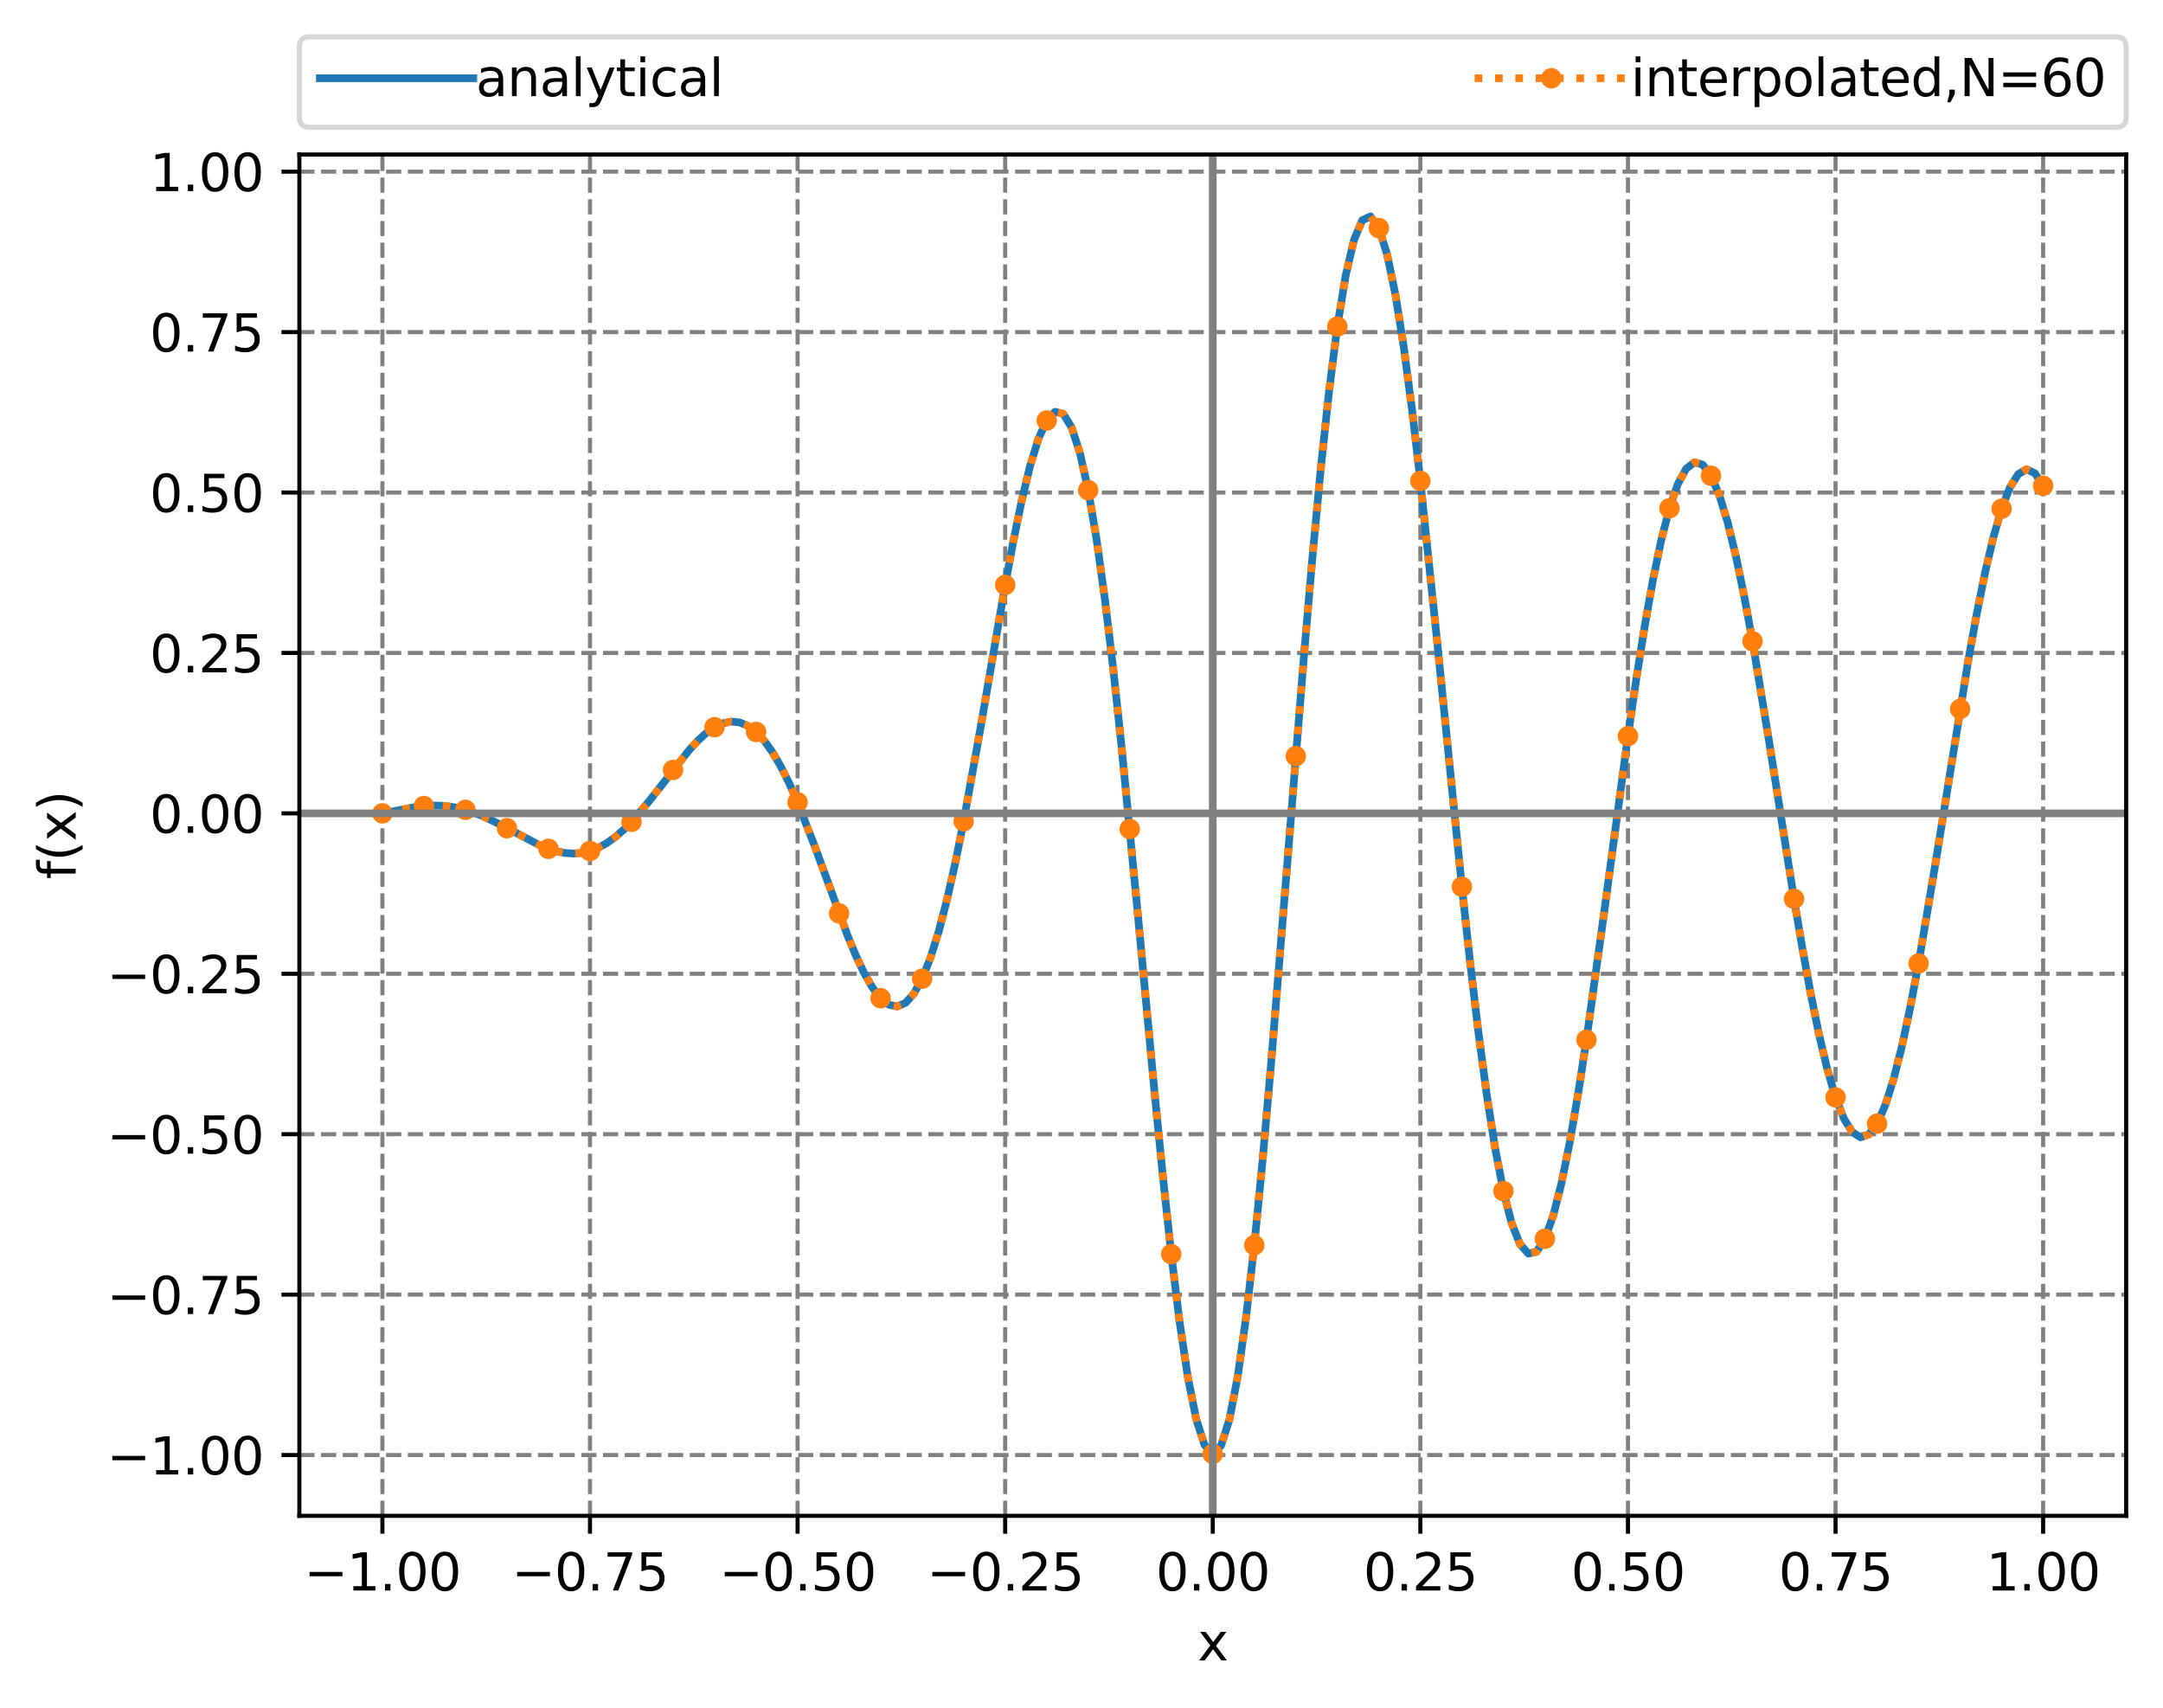 <?xml version="1.0" encoding="utf-8" standalone="no"?>
<!DOCTYPE svg PUBLIC "-//W3C//DTD SVG 1.1//EN"
  "http://www.w3.org/Graphics/SVG/1.1/DTD/svg11.dtd">
<svg xmlns:xlink="http://www.w3.org/1999/xlink" width="422.843pt" height="333.869pt" viewBox="0 0 422.843 333.869" xmlns="http://www.w3.org/2000/svg" version="1.1">
 <defs>
  <style type="text/css">*{stroke-linejoin: round; stroke-linecap: butt}</style>
 </defs>
 <g id="figure_1">
  <g id="patch_1">
   <path d="M 0 333.869 
L 422.843 333.869 
L 422.843 0 
L 0 0 
z
" style="fill: #ffffff"/>
  </g>
  <g id="axes_1">
   <g id="patch_2">
    <path d="M 58.523 296.312 
L 415.643 296.312 
L 415.643 30.2 
L 58.523 30.2 
z
" style="fill: #ffffff"/>
   </g>
   <g id="matplotlib.axis_1">
    <g id="xtick_1">
     <g id="line2d_1">
      <path d="M 74.756 296.312 
L 74.756 30.2 
" clip-path="url(#p0dbed94d20)" style="fill: none; stroke-dasharray: 2.96,1.28; stroke-dashoffset: 0; stroke: #808080; stroke-width: 0.8"/>
     </g>
     <g id="line2d_2">
      <defs>
       <path id="m82d465319a" d="M 0 0 
L 0 3.5 
" style="stroke: #000000; stroke-width: 0.8"/>
      </defs>
      <g>
       <use xlink:href="#m82d465319a" x="74.756" y="296.312" style="stroke: #000000; stroke-width: 0.8"/>
      </g>
     </g>
     <g id="text_1">
      <!-- −1.00 -->
      <g transform="translate(59.434 310.911) scale(0.1 -0.1)">
       <defs>
        <path id="DejaVuSans-2212" d="M 678 2272 
L 4684 2272 
L 4684 1741 
L 678 1741 
L 678 2272 
z
" transform="scale(0.016)"/>
        <path id="DejaVuSans-31" d="M 794 531 
L 1825 531 
L 1825 4091 
L 703 3866 
L 703 4441 
L 1819 4666 
L 2450 4666 
L 2450 531 
L 3481 531 
L 3481 0 
L 794 0 
L 794 531 
z
" transform="scale(0.016)"/>
        <path id="DejaVuSans-2e" d="M 684 794 
L 1344 794 
L 1344 0 
L 684 0 
L 684 794 
z
" transform="scale(0.016)"/>
        <path id="DejaVuSans-30" d="M 2034 4250 
Q 1547 4250 1301 3770 
Q 1056 3291 1056 2328 
Q 1056 1369 1301 889 
Q 1547 409 2034 409 
Q 2525 409 2770 889 
Q 3016 1369 3016 2328 
Q 3016 3291 2770 3770 
Q 2525 4250 2034 4250 
z
M 2034 4750 
Q 2819 4750 3233 4129 
Q 3647 3509 3647 2328 
Q 3647 1150 3233 529 
Q 2819 -91 2034 -91 
Q 1250 -91 836 529 
Q 422 1150 422 2328 
Q 422 3509 836 4129 
Q 1250 4750 2034 4750 
z
" transform="scale(0.016)"/>
       </defs>
       <use xlink:href="#DejaVuSans-2212"/>
       <use xlink:href="#DejaVuSans-31" x="83.789"/>
       <use xlink:href="#DejaVuSans-2e" x="147.412"/>
       <use xlink:href="#DejaVuSans-30" x="179.199"/>
       <use xlink:href="#DejaVuSans-30" x="242.822"/>
      </g>
     </g>
    </g>
    <g id="xtick_2">
     <g id="line2d_3">
      <path d="M 115.338 296.312 
L 115.338 30.2 
" clip-path="url(#p0dbed94d20)" style="fill: none; stroke-dasharray: 2.96,1.28; stroke-dashoffset: 0; stroke: #808080; stroke-width: 0.8"/>
     </g>
     <g id="line2d_4">
      <g>
       <use xlink:href="#m82d465319a" x="115.338" y="296.312" style="stroke: #000000; stroke-width: 0.8"/>
      </g>
     </g>
     <g id="text_2">
      <!-- −0.75 -->
      <g transform="translate(100.015 310.911) scale(0.1 -0.1)">
       <defs>
        <path id="DejaVuSans-37" d="M 525 4666 
L 3525 4666 
L 3525 4397 
L 1831 0 
L 1172 0 
L 2766 4134 
L 525 4134 
L 525 4666 
z
" transform="scale(0.016)"/>
        <path id="DejaVuSans-35" d="M 691 4666 
L 3169 4666 
L 3169 4134 
L 1269 4134 
L 1269 2991 
Q 1406 3038 1543 3061 
Q 1681 3084 1819 3084 
Q 2600 3084 3056 2656 
Q 3513 2228 3513 1497 
Q 3513 744 3044 326 
Q 2575 -91 1722 -91 
Q 1428 -91 1123 -41 
Q 819 9 494 109 
L 494 744 
Q 775 591 1075 516 
Q 1375 441 1709 441 
Q 2250 441 2565 725 
Q 2881 1009 2881 1497 
Q 2881 1984 2565 2268 
Q 2250 2553 1709 2553 
Q 1456 2553 1204 2497 
Q 953 2441 691 2322 
L 691 4666 
z
" transform="scale(0.016)"/>
       </defs>
       <use xlink:href="#DejaVuSans-2212"/>
       <use xlink:href="#DejaVuSans-30" x="83.789"/>
       <use xlink:href="#DejaVuSans-2e" x="147.412"/>
       <use xlink:href="#DejaVuSans-37" x="179.199"/>
       <use xlink:href="#DejaVuSans-35" x="242.822"/>
      </g>
     </g>
    </g>
    <g id="xtick_3">
     <g id="line2d_5">
      <path d="M 155.92 296.312 
L 155.92 30.2 
" clip-path="url(#p0dbed94d20)" style="fill: none; stroke-dasharray: 2.96,1.28; stroke-dashoffset: 0; stroke: #808080; stroke-width: 0.8"/>
     </g>
     <g id="line2d_6">
      <g>
       <use xlink:href="#m82d465319a" x="155.92" y="296.312" style="stroke: #000000; stroke-width: 0.8"/>
      </g>
     </g>
     <g id="text_3">
      <!-- −0.50 -->
      <g transform="translate(140.597 310.911) scale(0.1 -0.1)">
       <use xlink:href="#DejaVuSans-2212"/>
       <use xlink:href="#DejaVuSans-30" x="83.789"/>
       <use xlink:href="#DejaVuSans-2e" x="147.412"/>
       <use xlink:href="#DejaVuSans-35" x="179.199"/>
       <use xlink:href="#DejaVuSans-30" x="242.822"/>
      </g>
     </g>
    </g>
    <g id="xtick_4">
     <g id="line2d_7">
      <path d="M 196.502 296.312 
L 196.502 30.2 
" clip-path="url(#p0dbed94d20)" style="fill: none; stroke-dasharray: 2.96,1.28; stroke-dashoffset: 0; stroke: #808080; stroke-width: 0.8"/>
     </g>
     <g id="line2d_8">
      <g>
       <use xlink:href="#m82d465319a" x="196.502" y="296.312" style="stroke: #000000; stroke-width: 0.8"/>
      </g>
     </g>
     <g id="text_4">
      <!-- −0.25 -->
      <g transform="translate(181.179 310.911) scale(0.1 -0.1)">
       <defs>
        <path id="DejaVuSans-32" d="M 1228 531 
L 3431 531 
L 3431 0 
L 469 0 
L 469 531 
Q 828 903 1448 1529 
Q 2069 2156 2228 2338 
Q 2531 2678 2651 2914 
Q 2772 3150 2772 3378 
Q 2772 3750 2511 3984 
Q 2250 4219 1831 4219 
Q 1534 4219 1204 4116 
Q 875 4013 500 3803 
L 500 4441 
Q 881 4594 1212 4672 
Q 1544 4750 1819 4750 
Q 2544 4750 2975 4387 
Q 3406 4025 3406 3419 
Q 3406 3131 3298 2873 
Q 3191 2616 2906 2266 
Q 2828 2175 2409 1742 
Q 1991 1309 1228 531 
z
" transform="scale(0.016)"/>
       </defs>
       <use xlink:href="#DejaVuSans-2212"/>
       <use xlink:href="#DejaVuSans-30" x="83.789"/>
       <use xlink:href="#DejaVuSans-2e" x="147.412"/>
       <use xlink:href="#DejaVuSans-32" x="179.199"/>
       <use xlink:href="#DejaVuSans-35" x="242.822"/>
      </g>
     </g>
    </g>
    <g id="xtick_5">
     <g id="line2d_9">
      <path d="M 237.083 296.312 
L 237.083 30.2 
" clip-path="url(#p0dbed94d20)" style="fill: none; stroke-dasharray: 2.96,1.28; stroke-dashoffset: 0; stroke: #808080; stroke-width: 0.8"/>
     </g>
     <g id="line2d_10">
      <g>
       <use xlink:href="#m82d465319a" x="237.083" y="296.312" style="stroke: #000000; stroke-width: 0.8"/>
      </g>
     </g>
     <g id="text_5">
      <!-- 0.00 -->
      <g transform="translate(225.951 310.911) scale(0.1 -0.1)">
       <use xlink:href="#DejaVuSans-30"/>
       <use xlink:href="#DejaVuSans-2e" x="63.623"/>
       <use xlink:href="#DejaVuSans-30" x="95.41"/>
       <use xlink:href="#DejaVuSans-30" x="159.033"/>
      </g>
     </g>
    </g>
    <g id="xtick_6">
     <g id="line2d_11">
      <path d="M 277.665 296.312 
L 277.665 30.2 
" clip-path="url(#p0dbed94d20)" style="fill: none; stroke-dasharray: 2.96,1.28; stroke-dashoffset: 0; stroke: #808080; stroke-width: 0.8"/>
     </g>
     <g id="line2d_12">
      <g>
       <use xlink:href="#m82d465319a" x="277.665" y="296.312" style="stroke: #000000; stroke-width: 0.8"/>
      </g>
     </g>
     <g id="text_6">
      <!-- 0.25 -->
      <g transform="translate(266.532 310.911) scale(0.1 -0.1)">
       <use xlink:href="#DejaVuSans-30"/>
       <use xlink:href="#DejaVuSans-2e" x="63.623"/>
       <use xlink:href="#DejaVuSans-32" x="95.41"/>
       <use xlink:href="#DejaVuSans-35" x="159.033"/>
      </g>
     </g>
    </g>
    <g id="xtick_7">
     <g id="line2d_13">
      <path d="M 318.247 296.312 
L 318.247 30.2 
" clip-path="url(#p0dbed94d20)" style="fill: none; stroke-dasharray: 2.96,1.28; stroke-dashoffset: 0; stroke: #808080; stroke-width: 0.8"/>
     </g>
     <g id="line2d_14">
      <g>
       <use xlink:href="#m82d465319a" x="318.247" y="296.312" style="stroke: #000000; stroke-width: 0.8"/>
      </g>
     </g>
     <g id="text_7">
      <!-- 0.50 -->
      <g transform="translate(307.114 310.911) scale(0.1 -0.1)">
       <use xlink:href="#DejaVuSans-30"/>
       <use xlink:href="#DejaVuSans-2e" x="63.623"/>
       <use xlink:href="#DejaVuSans-35" x="95.41"/>
       <use xlink:href="#DejaVuSans-30" x="159.033"/>
      </g>
     </g>
    </g>
    <g id="xtick_8">
     <g id="line2d_15">
      <path d="M 358.829 296.312 
L 358.829 30.2 
" clip-path="url(#p0dbed94d20)" style="fill: none; stroke-dasharray: 2.96,1.28; stroke-dashoffset: 0; stroke: #808080; stroke-width: 0.8"/>
     </g>
     <g id="line2d_16">
      <g>
       <use xlink:href="#m82d465319a" x="358.829" y="296.312" style="stroke: #000000; stroke-width: 0.8"/>
      </g>
     </g>
     <g id="text_8">
      <!-- 0.75 -->
      <g transform="translate(347.696 310.911) scale(0.1 -0.1)">
       <use xlink:href="#DejaVuSans-30"/>
       <use xlink:href="#DejaVuSans-2e" x="63.623"/>
       <use xlink:href="#DejaVuSans-37" x="95.41"/>
       <use xlink:href="#DejaVuSans-35" x="159.033"/>
      </g>
     </g>
    </g>
    <g id="xtick_9">
     <g id="line2d_17">
      <path d="M 399.411 296.312 
L 399.411 30.2 
" clip-path="url(#p0dbed94d20)" style="fill: none; stroke-dasharray: 2.96,1.28; stroke-dashoffset: 0; stroke: #808080; stroke-width: 0.8"/>
     </g>
     <g id="line2d_18">
      <g>
       <use xlink:href="#m82d465319a" x="399.411" y="296.312" style="stroke: #000000; stroke-width: 0.8"/>
      </g>
     </g>
     <g id="text_9">
      <!-- 1.00 -->
      <g transform="translate(388.278 310.911) scale(0.1 -0.1)">
       <use xlink:href="#DejaVuSans-31"/>
       <use xlink:href="#DejaVuSans-2e" x="63.623"/>
       <use xlink:href="#DejaVuSans-30" x="95.41"/>
       <use xlink:href="#DejaVuSans-30" x="159.033"/>
      </g>
     </g>
    </g>
    <g id="text_10">
     <!-- x -->
     <g transform="translate(234.124 324.589) scale(0.1 -0.1)">
      <defs>
       <path id="DejaVuSans-78" d="M 3513 3500 
L 2247 1797 
L 3578 0 
L 2900 0 
L 1881 1375 
L 863 0 
L 184 0 
L 1544 1831 
L 300 3500 
L 978 3500 
L 1906 2253 
L 2834 3500 
L 3513 3500 
z
" transform="scale(0.016)"/>
      </defs>
      <use xlink:href="#DejaVuSans-78"/>
     </g>
    </g>
   </g>
   <g id="matplotlib.axis_2">
    <g id="ytick_1">
     <g id="line2d_19">
      <path d="M 58.523 284.43 
L 415.643 284.43 
" clip-path="url(#p0dbed94d20)" style="fill: none; stroke-dasharray: 2.96,1.28; stroke-dashoffset: 0; stroke: #808080; stroke-width: 0.8"/>
     </g>
     <g id="line2d_20">
      <defs>
       <path id="m3eee729f82" d="M 0 0 
L -3.5 0 
" style="stroke: #000000; stroke-width: 0.8"/>
      </defs>
      <g>
       <use xlink:href="#m3eee729f82" x="58.523" y="284.43" style="stroke: #000000; stroke-width: 0.8"/>
      </g>
     </g>
     <g id="text_11">
      <!-- −1.00 -->
      <g transform="translate(20.878 288.229) scale(0.1 -0.1)">
       <use xlink:href="#DejaVuSans-2212"/>
       <use xlink:href="#DejaVuSans-31" x="83.789"/>
       <use xlink:href="#DejaVuSans-2e" x="147.412"/>
       <use xlink:href="#DejaVuSans-30" x="179.199"/>
       <use xlink:href="#DejaVuSans-30" x="242.822"/>
      </g>
     </g>
    </g>
    <g id="ytick_2">
     <g id="line2d_21">
      <path d="M 58.523 253.071 
L 415.643 253.071 
" clip-path="url(#p0dbed94d20)" style="fill: none; stroke-dasharray: 2.96,1.28; stroke-dashoffset: 0; stroke: #808080; stroke-width: 0.8"/>
     </g>
     <g id="line2d_22">
      <g>
       <use xlink:href="#m3eee729f82" x="58.523" y="253.071" style="stroke: #000000; stroke-width: 0.8"/>
      </g>
     </g>
     <g id="text_12">
      <!-- −0.75 -->
      <g transform="translate(20.878 256.87) scale(0.1 -0.1)">
       <use xlink:href="#DejaVuSans-2212"/>
       <use xlink:href="#DejaVuSans-30" x="83.789"/>
       <use xlink:href="#DejaVuSans-2e" x="147.412"/>
       <use xlink:href="#DejaVuSans-37" x="179.199"/>
       <use xlink:href="#DejaVuSans-35" x="242.822"/>
      </g>
     </g>
    </g>
    <g id="ytick_3">
     <g id="line2d_23">
      <path d="M 58.523 221.712 
L 415.643 221.712 
" clip-path="url(#p0dbed94d20)" style="fill: none; stroke-dasharray: 2.96,1.28; stroke-dashoffset: 0; stroke: #808080; stroke-width: 0.8"/>
     </g>
     <g id="line2d_24">
      <g>
       <use xlink:href="#m3eee729f82" x="58.523" y="221.712" style="stroke: #000000; stroke-width: 0.8"/>
      </g>
     </g>
     <g id="text_13">
      <!-- −0.50 -->
      <g transform="translate(20.878 225.511) scale(0.1 -0.1)">
       <use xlink:href="#DejaVuSans-2212"/>
       <use xlink:href="#DejaVuSans-30" x="83.789"/>
       <use xlink:href="#DejaVuSans-2e" x="147.412"/>
       <use xlink:href="#DejaVuSans-35" x="179.199"/>
       <use xlink:href="#DejaVuSans-30" x="242.822"/>
      </g>
     </g>
    </g>
    <g id="ytick_4">
     <g id="line2d_25">
      <path d="M 58.523 190.353 
L 415.643 190.353 
" clip-path="url(#p0dbed94d20)" style="fill: none; stroke-dasharray: 2.96,1.28; stroke-dashoffset: 0; stroke: #808080; stroke-width: 0.8"/>
     </g>
     <g id="line2d_26">
      <g>
       <use xlink:href="#m3eee729f82" x="58.523" y="190.353" style="stroke: #000000; stroke-width: 0.8"/>
      </g>
     </g>
     <g id="text_14">
      <!-- −0.25 -->
      <g transform="translate(20.878 194.152) scale(0.1 -0.1)">
       <use xlink:href="#DejaVuSans-2212"/>
       <use xlink:href="#DejaVuSans-30" x="83.789"/>
       <use xlink:href="#DejaVuSans-2e" x="147.412"/>
       <use xlink:href="#DejaVuSans-32" x="179.199"/>
       <use xlink:href="#DejaVuSans-35" x="242.822"/>
      </g>
     </g>
    </g>
    <g id="ytick_5">
     <g id="line2d_27">
      <path d="M 58.523 158.994 
L 415.643 158.994 
" clip-path="url(#p0dbed94d20)" style="fill: none; stroke-dasharray: 2.96,1.28; stroke-dashoffset: 0; stroke: #808080; stroke-width: 0.8"/>
     </g>
     <g id="line2d_28">
      <g>
       <use xlink:href="#m3eee729f82" x="58.523" y="158.994" style="stroke: #000000; stroke-width: 0.8"/>
      </g>
     </g>
     <g id="text_15">
      <!-- 0.00 -->
      <g transform="translate(29.258 162.793) scale(0.1 -0.1)">
       <use xlink:href="#DejaVuSans-30"/>
       <use xlink:href="#DejaVuSans-2e" x="63.623"/>
       <use xlink:href="#DejaVuSans-30" x="95.41"/>
       <use xlink:href="#DejaVuSans-30" x="159.033"/>
      </g>
     </g>
    </g>
    <g id="ytick_6">
     <g id="line2d_29">
      <path d="M 58.523 127.635 
L 415.643 127.635 
" clip-path="url(#p0dbed94d20)" style="fill: none; stroke-dasharray: 2.96,1.28; stroke-dashoffset: 0; stroke: #808080; stroke-width: 0.8"/>
     </g>
     <g id="line2d_30">
      <g>
       <use xlink:href="#m3eee729f82" x="58.523" y="127.635" style="stroke: #000000; stroke-width: 0.8"/>
      </g>
     </g>
     <g id="text_16">
      <!-- 0.25 -->
      <g transform="translate(29.258 131.434) scale(0.1 -0.1)">
       <use xlink:href="#DejaVuSans-30"/>
       <use xlink:href="#DejaVuSans-2e" x="63.623"/>
       <use xlink:href="#DejaVuSans-32" x="95.41"/>
       <use xlink:href="#DejaVuSans-35" x="159.033"/>
      </g>
     </g>
    </g>
    <g id="ytick_7">
     <g id="line2d_31">
      <path d="M 58.523 96.275 
L 415.643 96.275 
" clip-path="url(#p0dbed94d20)" style="fill: none; stroke-dasharray: 2.96,1.28; stroke-dashoffset: 0; stroke: #808080; stroke-width: 0.8"/>
     </g>
     <g id="line2d_32">
      <g>
       <use xlink:href="#m3eee729f82" x="58.523" y="96.275" style="stroke: #000000; stroke-width: 0.8"/>
      </g>
     </g>
     <g id="text_17">
      <!-- 0.50 -->
      <g transform="translate(29.258 100.075) scale(0.1 -0.1)">
       <use xlink:href="#DejaVuSans-30"/>
       <use xlink:href="#DejaVuSans-2e" x="63.623"/>
       <use xlink:href="#DejaVuSans-35" x="95.41"/>
       <use xlink:href="#DejaVuSans-30" x="159.033"/>
      </g>
     </g>
    </g>
    <g id="ytick_8">
     <g id="line2d_33">
      <path d="M 58.523 64.916 
L 415.643 64.916 
" clip-path="url(#p0dbed94d20)" style="fill: none; stroke-dasharray: 2.96,1.28; stroke-dashoffset: 0; stroke: #808080; stroke-width: 0.8"/>
     </g>
     <g id="line2d_34">
      <g>
       <use xlink:href="#m3eee729f82" x="58.523" y="64.916" style="stroke: #000000; stroke-width: 0.8"/>
      </g>
     </g>
     <g id="text_18">
      <!-- 0.75 -->
      <g transform="translate(29.258 68.716) scale(0.1 -0.1)">
       <use xlink:href="#DejaVuSans-30"/>
       <use xlink:href="#DejaVuSans-2e" x="63.623"/>
       <use xlink:href="#DejaVuSans-37" x="95.41"/>
       <use xlink:href="#DejaVuSans-35" x="159.033"/>
      </g>
     </g>
    </g>
    <g id="ytick_9">
     <g id="line2d_35">
      <path d="M 58.523 33.557 
L 415.643 33.557 
" clip-path="url(#p0dbed94d20)" style="fill: none; stroke-dasharray: 2.96,1.28; stroke-dashoffset: 0; stroke: #808080; stroke-width: 0.8"/>
     </g>
     <g id="line2d_36">
      <g>
       <use xlink:href="#m3eee729f82" x="58.523" y="33.557" style="stroke: #000000; stroke-width: 0.8"/>
      </g>
     </g>
     <g id="text_19">
      <!-- 1.00 -->
      <g transform="translate(29.258 37.356) scale(0.1 -0.1)">
       <use xlink:href="#DejaVuSans-31"/>
       <use xlink:href="#DejaVuSans-2e" x="63.623"/>
       <use xlink:href="#DejaVuSans-30" x="95.41"/>
       <use xlink:href="#DejaVuSans-30" x="159.033"/>
      </g>
     </g>
    </g>
    <g id="text_20">
     <!-- f(x) -->
     <g transform="translate(14.798 171.877) rotate(-90) scale(0.1 -0.1)">
      <defs>
       <path id="DejaVuSans-66" d="M 2375 4863 
L 2375 4384 
L 1825 4384 
Q 1516 4384 1395 4259 
Q 1275 4134 1275 3809 
L 1275 3500 
L 2222 3500 
L 2222 3053 
L 1275 3053 
L 1275 0 
L 697 0 
L 697 3053 
L 147 3053 
L 147 3500 
L 697 3500 
L 697 3744 
Q 697 4328 969 4595 
Q 1241 4863 1831 4863 
L 2375 4863 
z
" transform="scale(0.016)"/>
       <path id="DejaVuSans-28" d="M 1984 4856 
Q 1566 4138 1362 3434 
Q 1159 2731 1159 2009 
Q 1159 1288 1364 580 
Q 1569 -128 1984 -844 
L 1484 -844 
Q 1016 -109 783 600 
Q 550 1309 550 2009 
Q 550 2706 781 3412 
Q 1013 4119 1484 4856 
L 1984 4856 
z
" transform="scale(0.016)"/>
       <path id="DejaVuSans-29" d="M 513 4856 
L 1013 4856 
Q 1481 4119 1714 3412 
Q 1947 2706 1947 2009 
Q 1947 1309 1714 600 
Q 1481 -109 1013 -844 
L 513 -844 
Q 928 -128 1133 580 
Q 1338 1288 1338 2009 
Q 1338 2731 1133 3434 
Q 928 4138 513 4856 
z
" transform="scale(0.016)"/>
      </defs>
      <use xlink:href="#DejaVuSans-66"/>
      <use xlink:href="#DejaVuSans-28" x="35.205"/>
      <use xlink:href="#DejaVuSans-78" x="74.219"/>
      <use xlink:href="#DejaVuSans-29" x="133.398"/>
     </g>
    </g>
   </g>
   <g id="line2d_37">
    <path d="M 74.756 158.994 
L 81.249 157.747 
L 84.496 157.473 
L 86.119 157.493 
L 87.742 157.634 
L 89.366 157.904 
L 90.989 158.303 
L 94.235 159.466 
L 97.482 161.021 
L 105.598 165.276 
L 107.222 165.924 
L 108.845 166.424 
L 110.468 166.742 
L 112.091 166.852 
L 113.715 166.729 
L 115.338 166.357 
L 116.961 165.724 
L 118.585 164.827 
L 120.208 163.672 
L 121.831 162.27 
L 123.454 160.646 
L 126.701 156.856 
L 134.817 146.507 
L 136.441 144.769 
L 138.064 143.295 
L 139.687 142.148 
L 141.31 141.385 
L 142.934 141.059 
L 144.557 141.213 
L 146.18 141.879 
L 147.803 143.079 
L 149.427 144.821 
L 151.05 147.096 
L 152.673 149.884 
L 154.297 153.145 
L 155.92 156.826 
L 159.166 165.147 
L 165.659 182.801 
L 167.283 186.714 
L 168.906 190.161 
L 170.529 193.008 
L 172.153 195.129 
L 173.776 196.406 
L 175.399 196.737 
L 177.022 196.037 
L 178.646 194.242 
L 180.269 191.316 
L 181.892 187.249 
L 183.515 182.065 
L 185.139 175.819 
L 186.762 168.603 
L 188.385 160.544 
L 191.632 142.573 
L 196.502 114.34 
L 198.125 105.649 
L 199.748 97.802 
L 201.371 91.092 
L 202.995 85.803 
L 204.618 82.196 
L 206.241 80.502 
L 207.865 80.911 
L 209.488 83.559 
L 211.111 88.524 
L 212.734 95.814 
L 214.358 105.361 
L 215.981 117.021 
L 217.604 130.57 
L 219.227 145.703 
L 222.474 179.166 
L 225.721 213.727 
L 227.344 230.101 
L 228.967 245.147 
L 230.59 258.345 
L 232.214 269.22 
L 233.837 277.361 
L 235.46 282.437 
L 237.083 284.216 
L 238.707 282.576 
L 240.33 277.508 
L 241.953 269.123 
L 243.577 257.644 
L 245.2 243.4 
L 246.823 226.816 
L 248.446 208.392 
L 251.693 168.286 
L 254.939 127.846 
L 256.563 108.976 
L 258.186 91.723 
L 259.809 76.549 
L 261.433 63.84 
L 263.056 53.897 
L 264.679 46.931 
L 266.302 43.057 
L 267.926 42.296 
L 269.549 44.583 
L 271.172 49.764 
L 272.795 57.615 
L 274.419 67.843 
L 276.042 80.103 
L 277.665 94.009 
L 280.912 125.077 
L 285.782 173.337 
L 287.405 188.217 
L 289.028 201.886 
L 290.651 214.039 
L 292.275 224.423 
L 293.898 232.834 
L 295.521 239.126 
L 297.145 243.21 
L 298.768 245.053 
L 300.391 244.677 
L 302.014 242.16 
L 303.638 237.626 
L 305.261 231.244 
L 306.884 223.223 
L 308.507 213.805 
L 310.131 203.258 
L 313.377 179.935 
L 318.247 143.903 
L 319.87 132.785 
L 321.494 122.557 
L 323.117 113.449 
L 324.74 105.659 
L 326.363 99.35 
L 327.987 94.649 
L 329.61 91.639 
L 331.233 90.364 
L 332.857 90.828 
L 334.48 92.991 
L 336.103 96.775 
L 337.726 102.066 
L 339.35 108.715 
L 340.973 116.543 
L 342.596 125.347 
L 345.843 144.965 
L 350.713 175.71 
L 352.336 185.31 
L 353.959 194.192 
L 355.582 202.142 
L 357.206 208.971 
L 358.829 214.518 
L 360.452 218.651 
L 362.075 221.274 
L 363.699 222.325 
L 365.322 221.781 
L 366.945 219.655 
L 368.569 215.999 
L 370.192 210.902 
L 371.815 204.486 
L 373.438 196.904 
L 375.062 188.341 
L 378.308 169.113 
L 384.801 128.963 
L 386.425 120.021 
L 388.048 111.987 
L 389.671 105.069 
L 391.294 99.448 
L 392.918 95.279 
L 394.541 92.68 
L 396.164 91.736 
L 397.787 92.489 
L 399.411 94.944 
L 399.411 94.944 
" clip-path="url(#p0dbed94d20)" style="fill: none; stroke: #1f77b4; stroke-width: 1.5; stroke-linecap: square"/>
   </g>
   <g id="line2d_38">
    <path d="M 74.756 158.994 
L 81.249 157.747 
L 84.496 157.473 
L 86.119 157.493 
L 87.742 157.634 
L 89.366 157.904 
L 90.989 158.303 
L 94.235 159.466 
L 97.482 161.021 
L 105.598 165.276 
L 107.222 165.924 
L 108.845 166.424 
L 110.468 166.742 
L 112.091 166.852 
L 113.715 166.729 
L 115.338 166.357 
L 116.961 165.724 
L 118.585 164.827 
L 120.208 163.672 
L 121.831 162.27 
L 123.454 160.646 
L 126.701 156.856 
L 134.817 146.507 
L 136.441 144.769 
L 138.064 143.295 
L 139.687 142.148 
L 141.31 141.385 
L 142.934 141.059 
L 144.557 141.213 
L 146.18 141.879 
L 147.803 143.079 
L 149.427 144.821 
L 151.05 147.096 
L 152.673 149.884 
L 154.297 153.145 
L 155.92 156.826 
L 159.166 165.147 
L 165.659 182.801 
L 167.283 186.714 
L 168.906 190.161 
L 170.529 193.008 
L 172.153 195.129 
L 173.776 196.406 
L 175.399 196.737 
L 177.022 196.037 
L 178.646 194.242 
L 180.269 191.316 
L 181.892 187.249 
L 183.515 182.065 
L 185.139 175.819 
L 186.762 168.603 
L 188.385 160.544 
L 191.632 142.573 
L 196.502 114.34 
L 198.125 105.649 
L 199.748 97.802 
L 201.371 91.092 
L 202.995 85.803 
L 204.618 82.196 
L 206.241 80.502 
L 207.865 80.911 
L 209.488 83.559 
L 211.111 88.524 
L 212.734 95.814 
L 214.358 105.361 
L 215.981 117.021 
L 217.604 130.57 
L 219.227 145.703 
L 222.474 179.166 
L 225.721 213.727 
L 227.344 230.101 
L 228.967 245.147 
L 230.59 258.345 
L 232.214 269.22 
L 233.837 277.361 
L 235.46 282.437 
L 237.083 284.216 
L 238.707 282.576 
L 240.33 277.508 
L 241.953 269.123 
L 243.577 257.644 
L 245.2 243.4 
L 246.823 226.816 
L 248.446 208.392 
L 251.693 168.286 
L 254.939 127.846 
L 256.563 108.976 
L 258.186 91.723 
L 259.809 76.549 
L 261.433 63.84 
L 263.056 53.897 
L 264.679 46.931 
L 266.302 43.057 
L 267.926 42.296 
L 269.549 44.583 
L 271.172 49.764 
L 272.795 57.615 
L 274.419 67.843 
L 276.042 80.103 
L 277.665 94.009 
L 280.912 125.077 
L 285.782 173.337 
L 287.405 188.217 
L 289.028 201.886 
L 290.651 214.039 
L 292.275 224.423 
L 293.898 232.834 
L 295.521 239.126 
L 297.145 243.21 
L 298.768 245.053 
L 300.391 244.677 
L 302.014 242.16 
L 303.638 237.626 
L 305.261 231.244 
L 306.884 223.223 
L 308.507 213.805 
L 310.131 203.258 
L 313.377 179.935 
L 318.247 143.903 
L 319.87 132.785 
L 321.494 122.557 
L 323.117 113.449 
L 324.74 105.659 
L 326.363 99.35 
L 327.987 94.649 
L 329.61 91.639 
L 331.233 90.364 
L 332.857 90.828 
L 334.48 92.991 
L 336.103 96.775 
L 337.726 102.066 
L 339.35 108.715 
L 340.973 116.543 
L 342.596 125.346 
L 345.843 144.965 
L 350.713 175.71 
L 352.336 185.31 
L 353.959 194.192 
L 355.582 202.142 
L 357.206 208.971 
L 358.829 214.518 
L 360.452 218.651 
L 362.075 221.274 
L 363.699 222.325 
L 365.322 221.781 
L 366.945 219.655 
L 368.569 215.999 
L 370.192 210.902 
L 371.815 204.486 
L 373.438 196.904 
L 375.062 188.341 
L 378.308 169.113 
L 384.801 128.963 
L 386.425 120.021 
L 388.048 111.987 
L 389.671 105.069 
L 391.294 99.448 
L 392.918 95.279 
L 394.541 92.68 
L 396.164 91.736 
L 397.787 92.489 
L 399.411 94.944 
L 399.411 94.944 
" clip-path="url(#p0dbed94d20)" style="fill: none; stroke-dasharray: 1.5,2.475; stroke-dashoffset: 0; stroke: #ff7f0e; stroke-width: 1.5"/>
    <defs>
     <path id="m438308c3a8" d="M 0 1.5 
C 0.398 1.5 0.779 1.342 1.061 1.061 
C 1.342 0.779 1.5 0.398 1.5 0 
C 1.5 -0.398 1.342 -0.779 1.061 -1.061 
C 0.779 -1.342 0.398 -1.5 0 -1.5 
C -0.398 -1.5 -0.779 -1.342 -1.061 -1.061 
C -1.342 -0.779 -1.5 -0.398 -1.5 0 
C -1.5 0.398 -1.342 0.779 -1.061 1.061 
C -0.779 1.342 -0.398 1.5 0 1.5 
z
" style="stroke: #ff7f0e"/>
    </defs>
    <g clip-path="url(#p0dbed94d20)">
     <use xlink:href="#m438308c3a8" x="74.756" y="158.994" style="fill: #ff7f0e; stroke: #ff7f0e"/>
     <use xlink:href="#m438308c3a8" x="82.873" y="157.563" style="fill: #ff7f0e; stroke: #ff7f0e"/>
     <use xlink:href="#m438308c3a8" x="90.989" y="158.303" style="fill: #ff7f0e; stroke: #ff7f0e"/>
     <use xlink:href="#m438308c3a8" x="99.105" y="161.891" style="fill: #ff7f0e; stroke: #ff7f0e"/>
     <use xlink:href="#m438308c3a8" x="107.222" y="165.924" style="fill: #ff7f0e; stroke: #ff7f0e"/>
     <use xlink:href="#m438308c3a8" x="115.338" y="166.357" style="fill: #ff7f0e; stroke: #ff7f0e"/>
     <use xlink:href="#m438308c3a8" x="123.454" y="160.646" style="fill: #ff7f0e; stroke: #ff7f0e"/>
     <use xlink:href="#m438308c3a8" x="131.571" y="150.508" style="fill: #ff7f0e; stroke: #ff7f0e"/>
     <use xlink:href="#m438308c3a8" x="139.687" y="142.148" style="fill: #ff7f0e; stroke: #ff7f0e"/>
     <use xlink:href="#m438308c3a8" x="147.803" y="143.079" style="fill: #ff7f0e; stroke: #ff7f0e"/>
     <use xlink:href="#m438308c3a8" x="155.92" y="156.826" style="fill: #ff7f0e; stroke: #ff7f0e"/>
     <use xlink:href="#m438308c3a8" x="164.036" y="178.557" style="fill: #ff7f0e; stroke: #ff7f0e"/>
     <use xlink:href="#m438308c3a8" x="172.153" y="195.129" style="fill: #ff7f0e; stroke: #ff7f0e"/>
     <use xlink:href="#m438308c3a8" x="180.269" y="191.316" style="fill: #ff7f0e; stroke: #ff7f0e"/>
     <use xlink:href="#m438308c3a8" x="188.385" y="160.544" style="fill: #ff7f0e; stroke: #ff7f0e"/>
     <use xlink:href="#m438308c3a8" x="196.502" y="114.34" style="fill: #ff7f0e; stroke: #ff7f0e"/>
     <use xlink:href="#m438308c3a8" x="204.618" y="82.196" style="fill: #ff7f0e; stroke: #ff7f0e"/>
     <use xlink:href="#m438308c3a8" x="212.734" y="95.814" style="fill: #ff7f0e; stroke: #ff7f0e"/>
     <use xlink:href="#m438308c3a8" x="220.851" y="162.048" style="fill: #ff7f0e; stroke: #ff7f0e"/>
     <use xlink:href="#m438308c3a8" x="228.967" y="245.147" style="fill: #ff7f0e; stroke: #ff7f0e"/>
     <use xlink:href="#m438308c3a8" x="237.083" y="284.216" style="fill: #ff7f0e; stroke: #ff7f0e"/>
     <use xlink:href="#m438308c3a8" x="245.2" y="243.4" style="fill: #ff7f0e; stroke: #ff7f0e"/>
     <use xlink:href="#m438308c3a8" x="253.316" y="147.806" style="fill: #ff7f0e; stroke: #ff7f0e"/>
     <use xlink:href="#m438308c3a8" x="261.433" y="63.84" style="fill: #ff7f0e; stroke: #ff7f0e"/>
     <use xlink:href="#m438308c3a8" x="269.549" y="44.583" style="fill: #ff7f0e; stroke: #ff7f0e"/>
     <use xlink:href="#m438308c3a8" x="277.665" y="94.009" style="fill: #ff7f0e; stroke: #ff7f0e"/>
     <use xlink:href="#m438308c3a8" x="285.782" y="173.337" style="fill: #ff7f0e; stroke: #ff7f0e"/>
     <use xlink:href="#m438308c3a8" x="293.898" y="232.834" style="fill: #ff7f0e; stroke: #ff7f0e"/>
     <use xlink:href="#m438308c3a8" x="302.014" y="242.16" style="fill: #ff7f0e; stroke: #ff7f0e"/>
     <use xlink:href="#m438308c3a8" x="310.131" y="203.258" style="fill: #ff7f0e; stroke: #ff7f0e"/>
     <use xlink:href="#m438308c3a8" x="318.247" y="143.903" style="fill: #ff7f0e; stroke: #ff7f0e"/>
     <use xlink:href="#m438308c3a8" x="326.363" y="99.35" style="fill: #ff7f0e; stroke: #ff7f0e"/>
     <use xlink:href="#m438308c3a8" x="334.48" y="92.991" style="fill: #ff7f0e; stroke: #ff7f0e"/>
     <use xlink:href="#m438308c3a8" x="342.596" y="125.346" style="fill: #ff7f0e; stroke: #ff7f0e"/>
     <use xlink:href="#m438308c3a8" x="350.713" y="175.71" style="fill: #ff7f0e; stroke: #ff7f0e"/>
     <use xlink:href="#m438308c3a8" x="358.829" y="214.518" style="fill: #ff7f0e; stroke: #ff7f0e"/>
     <use xlink:href="#m438308c3a8" x="366.945" y="219.655" style="fill: #ff7f0e; stroke: #ff7f0e"/>
     <use xlink:href="#m438308c3a8" x="375.062" y="188.341" style="fill: #ff7f0e; stroke: #ff7f0e"/>
     <use xlink:href="#m438308c3a8" x="383.178" y="138.589" style="fill: #ff7f0e; stroke: #ff7f0e"/>
     <use xlink:href="#m438308c3a8" x="391.294" y="99.448" style="fill: #ff7f0e; stroke: #ff7f0e"/>
     <use xlink:href="#m438308c3a8" x="399.411" y="94.944" style="fill: #ff7f0e; stroke: #ff7f0e"/>
    </g>
   </g>
   <g id="line2d_39">
    <path d="M 58.523 158.994 
L 415.643 158.994 
" clip-path="url(#p0dbed94d20)" style="fill: none; stroke: #808080; stroke-width: 1.5; stroke-linecap: square"/>
   </g>
   <g id="line2d_40">
    <path d="M 237.083 296.312 
L 237.083 30.2 
" clip-path="url(#p0dbed94d20)" style="fill: none; stroke: #808080; stroke-width: 1.5; stroke-linecap: square"/>
   </g>
   <g id="patch_3">
    <path d="M 58.523 296.312 
L 58.523 30.2 
" style="fill: none; stroke: #000000; stroke-width: 0.8; stroke-linejoin: miter; stroke-linecap: square"/>
   </g>
   <g id="patch_4">
    <path d="M 415.643 296.312 
L 415.643 30.2 
" style="fill: none; stroke: #000000; stroke-width: 0.8; stroke-linejoin: miter; stroke-linecap: square"/>
   </g>
   <g id="patch_5">
    <path d="M 58.523 296.312 
L 415.643 296.312 
" style="fill: none; stroke: #000000; stroke-width: 0.8; stroke-linejoin: miter; stroke-linecap: square"/>
   </g>
   <g id="patch_6">
    <path d="M 58.523 30.2 
L 415.643 30.2 
" style="fill: none; stroke: #000000; stroke-width: 0.8; stroke-linejoin: miter; stroke-linecap: square"/>
   </g>
   <g id="legend_1">
    <g id="patch_7">
     <path d="M 60.523 24.878 
L 413.643 24.878 
Q 415.643 24.878 415.643 22.878 
L 415.643 9.2 
Q 415.643 7.2 413.643 7.2 
L 60.523 7.2 
Q 58.523 7.2 58.523 9.2 
L 58.523 22.878 
Q 58.523 24.878 60.523 24.878 
z
" style="fill: #ffffff; opacity: 0.8; stroke: #cccccc; stroke-linejoin: miter"/>
    </g>
    <g id="line2d_41">
     <path d="M 62.523 15.298 
L 77.523 15.298 
L 92.523 15.298 
" style="fill: none; stroke: #1f77b4; stroke-width: 1.5; stroke-linecap: square"/>
    </g>
    <g id="text_21">
     <!-- analytical -->
     <g transform="translate(93.023 18.798) scale(0.1 -0.1)">
      <defs>
       <path id="DejaVuSans-61" d="M 2194 1759 
Q 1497 1759 1228 1600 
Q 959 1441 959 1056 
Q 959 750 1161 570 
Q 1363 391 1709 391 
Q 2188 391 2477 730 
Q 2766 1069 2766 1631 
L 2766 1759 
L 2194 1759 
z
M 3341 1997 
L 3341 0 
L 2766 0 
L 2766 531 
Q 2569 213 2275 61 
Q 1981 -91 1556 -91 
Q 1019 -91 701 211 
Q 384 513 384 1019 
Q 384 1609 779 1909 
Q 1175 2209 1959 2209 
L 2766 2209 
L 2766 2266 
Q 2766 2663 2505 2880 
Q 2244 3097 1772 3097 
Q 1472 3097 1187 3025 
Q 903 2953 641 2809 
L 641 3341 
Q 956 3463 1253 3523 
Q 1550 3584 1831 3584 
Q 2591 3584 2966 3190 
Q 3341 2797 3341 1997 
z
" transform="scale(0.016)"/>
       <path id="DejaVuSans-6e" d="M 3513 2113 
L 3513 0 
L 2938 0 
L 2938 2094 
Q 2938 2591 2744 2837 
Q 2550 3084 2163 3084 
Q 1697 3084 1428 2787 
Q 1159 2491 1159 1978 
L 1159 0 
L 581 0 
L 581 3500 
L 1159 3500 
L 1159 2956 
Q 1366 3272 1645 3428 
Q 1925 3584 2291 3584 
Q 2894 3584 3203 3211 
Q 3513 2838 3513 2113 
z
" transform="scale(0.016)"/>
       <path id="DejaVuSans-6c" d="M 603 4863 
L 1178 4863 
L 1178 0 
L 603 0 
L 603 4863 
z
" transform="scale(0.016)"/>
       <path id="DejaVuSans-79" d="M 2059 -325 
Q 1816 -950 1584 -1140 
Q 1353 -1331 966 -1331 
L 506 -1331 
L 506 -850 
L 844 -850 
Q 1081 -850 1212 -737 
Q 1344 -625 1503 -206 
L 1606 56 
L 191 3500 
L 800 3500 
L 1894 763 
L 2988 3500 
L 3597 3500 
L 2059 -325 
z
" transform="scale(0.016)"/>
       <path id="DejaVuSans-74" d="M 1172 4494 
L 1172 3500 
L 2356 3500 
L 2356 3053 
L 1172 3053 
L 1172 1153 
Q 1172 725 1289 603 
Q 1406 481 1766 481 
L 2356 481 
L 2356 0 
L 1766 0 
Q 1100 0 847 248 
Q 594 497 594 1153 
L 594 3053 
L 172 3053 
L 172 3500 
L 594 3500 
L 594 4494 
L 1172 4494 
z
" transform="scale(0.016)"/>
       <path id="DejaVuSans-69" d="M 603 3500 
L 1178 3500 
L 1178 0 
L 603 0 
L 603 3500 
z
M 603 4863 
L 1178 4863 
L 1178 4134 
L 603 4134 
L 603 4863 
z
" transform="scale(0.016)"/>
       <path id="DejaVuSans-63" d="M 3122 3366 
L 3122 2828 
Q 2878 2963 2633 3030 
Q 2388 3097 2138 3097 
Q 1578 3097 1268 2742 
Q 959 2388 959 1747 
Q 959 1106 1268 751 
Q 1578 397 2138 397 
Q 2388 397 2633 464 
Q 2878 531 3122 666 
L 3122 134 
Q 2881 22 2623 -34 
Q 2366 -91 2075 -91 
Q 1284 -91 818 406 
Q 353 903 353 1747 
Q 353 2603 823 3093 
Q 1294 3584 2113 3584 
Q 2378 3584 2631 3529 
Q 2884 3475 3122 3366 
z
" transform="scale(0.016)"/>
      </defs>
      <use xlink:href="#DejaVuSans-61"/>
      <use xlink:href="#DejaVuSans-6e" x="61.279"/>
      <use xlink:href="#DejaVuSans-61" x="124.658"/>
      <use xlink:href="#DejaVuSans-6c" x="185.938"/>
      <use xlink:href="#DejaVuSans-79" x="213.721"/>
      <use xlink:href="#DejaVuSans-74" x="272.9"/>
      <use xlink:href="#DejaVuSans-69" x="312.109"/>
      <use xlink:href="#DejaVuSans-63" x="339.893"/>
      <use xlink:href="#DejaVuSans-61" x="394.873"/>
      <use xlink:href="#DejaVuSans-6c" x="456.152"/>
     </g>
    </g>
    <g id="line2d_42">
     <path d="M 288.284 15.298 
L 303.284 15.298 
L 318.284 15.298 
" style="fill: none; stroke-dasharray: 1.5,2.475; stroke-dashoffset: 0; stroke: #ff7f0e; stroke-width: 1.5"/>
     <g>
      <use xlink:href="#m438308c3a8" x="303.284" y="15.298" style="fill: #ff7f0e; stroke: #ff7f0e"/>
     </g>
    </g>
    <g id="text_22">
     <!-- interpolated,N=60 -->
     <g transform="translate(318.784 18.798) scale(0.1 -0.1)">
      <defs>
       <path id="DejaVuSans-65" d="M 3597 1894 
L 3597 1613 
L 953 1613 
Q 991 1019 1311 708 
Q 1631 397 2203 397 
Q 2534 397 2845 478 
Q 3156 559 3463 722 
L 3463 178 
Q 3153 47 2828 -22 
Q 2503 -91 2169 -91 
Q 1331 -91 842 396 
Q 353 884 353 1716 
Q 353 2575 817 3079 
Q 1281 3584 2069 3584 
Q 2775 3584 3186 3129 
Q 3597 2675 3597 1894 
z
M 3022 2063 
Q 3016 2534 2758 2815 
Q 2500 3097 2075 3097 
Q 1594 3097 1305 2825 
Q 1016 2553 972 2059 
L 3022 2063 
z
" transform="scale(0.016)"/>
       <path id="DejaVuSans-72" d="M 2631 2963 
Q 2534 3019 2420 3045 
Q 2306 3072 2169 3072 
Q 1681 3072 1420 2755 
Q 1159 2438 1159 1844 
L 1159 0 
L 581 0 
L 581 3500 
L 1159 3500 
L 1159 2956 
Q 1341 3275 1631 3429 
Q 1922 3584 2338 3584 
Q 2397 3584 2469 3576 
Q 2541 3569 2628 3553 
L 2631 2963 
z
" transform="scale(0.016)"/>
       <path id="DejaVuSans-70" d="M 1159 525 
L 1159 -1331 
L 581 -1331 
L 581 3500 
L 1159 3500 
L 1159 2969 
Q 1341 3281 1617 3432 
Q 1894 3584 2278 3584 
Q 2916 3584 3314 3078 
Q 3713 2572 3713 1747 
Q 3713 922 3314 415 
Q 2916 -91 2278 -91 
Q 1894 -91 1617 61 
Q 1341 213 1159 525 
z
M 3116 1747 
Q 3116 2381 2855 2742 
Q 2594 3103 2138 3103 
Q 1681 3103 1420 2742 
Q 1159 2381 1159 1747 
Q 1159 1113 1420 752 
Q 1681 391 2138 391 
Q 2594 391 2855 752 
Q 3116 1113 3116 1747 
z
" transform="scale(0.016)"/>
       <path id="DejaVuSans-6f" d="M 1959 3097 
Q 1497 3097 1228 2736 
Q 959 2375 959 1747 
Q 959 1119 1226 758 
Q 1494 397 1959 397 
Q 2419 397 2687 759 
Q 2956 1122 2956 1747 
Q 2956 2369 2687 2733 
Q 2419 3097 1959 3097 
z
M 1959 3584 
Q 2709 3584 3137 3096 
Q 3566 2609 3566 1747 
Q 3566 888 3137 398 
Q 2709 -91 1959 -91 
Q 1206 -91 779 398 
Q 353 888 353 1747 
Q 353 2609 779 3096 
Q 1206 3584 1959 3584 
z
" transform="scale(0.016)"/>
       <path id="DejaVuSans-64" d="M 2906 2969 
L 2906 4863 
L 3481 4863 
L 3481 0 
L 2906 0 
L 2906 525 
Q 2725 213 2448 61 
Q 2172 -91 1784 -91 
Q 1150 -91 751 415 
Q 353 922 353 1747 
Q 353 2572 751 3078 
Q 1150 3584 1784 3584 
Q 2172 3584 2448 3432 
Q 2725 3281 2906 2969 
z
M 947 1747 
Q 947 1113 1208 752 
Q 1469 391 1925 391 
Q 2381 391 2643 752 
Q 2906 1113 2906 1747 
Q 2906 2381 2643 2742 
Q 2381 3103 1925 3103 
Q 1469 3103 1208 2742 
Q 947 2381 947 1747 
z
" transform="scale(0.016)"/>
       <path id="DejaVuSans-2c" d="M 750 794 
L 1409 794 
L 1409 256 
L 897 -744 
L 494 -744 
L 750 256 
L 750 794 
z
" transform="scale(0.016)"/>
       <path id="DejaVuSans-4e" d="M 628 4666 
L 1478 4666 
L 3547 763 
L 3547 4666 
L 4159 4666 
L 4159 0 
L 3309 0 
L 1241 3903 
L 1241 0 
L 628 0 
L 628 4666 
z
" transform="scale(0.016)"/>
       <path id="DejaVuSans-3d" d="M 678 2906 
L 4684 2906 
L 4684 2381 
L 678 2381 
L 678 2906 
z
M 678 1631 
L 4684 1631 
L 4684 1100 
L 678 1100 
L 678 1631 
z
" transform="scale(0.016)"/>
       <path id="DejaVuSans-36" d="M 2113 2584 
Q 1688 2584 1439 2293 
Q 1191 2003 1191 1497 
Q 1191 994 1439 701 
Q 1688 409 2113 409 
Q 2538 409 2786 701 
Q 3034 994 3034 1497 
Q 3034 2003 2786 2293 
Q 2538 2584 2113 2584 
z
M 3366 4563 
L 3366 3988 
Q 3128 4100 2886 4159 
Q 2644 4219 2406 4219 
Q 1781 4219 1451 3797 
Q 1122 3375 1075 2522 
Q 1259 2794 1537 2939 
Q 1816 3084 2150 3084 
Q 2853 3084 3261 2657 
Q 3669 2231 3669 1497 
Q 3669 778 3244 343 
Q 2819 -91 2113 -91 
Q 1303 -91 875 529 
Q 447 1150 447 2328 
Q 447 3434 972 4092 
Q 1497 4750 2381 4750 
Q 2619 4750 2861 4703 
Q 3103 4656 3366 4563 
z
" transform="scale(0.016)"/>
      </defs>
      <use xlink:href="#DejaVuSans-69"/>
      <use xlink:href="#DejaVuSans-6e" x="27.783"/>
      <use xlink:href="#DejaVuSans-74" x="91.162"/>
      <use xlink:href="#DejaVuSans-65" x="130.371"/>
      <use xlink:href="#DejaVuSans-72" x="191.895"/>
      <use xlink:href="#DejaVuSans-70" x="233.008"/>
      <use xlink:href="#DejaVuSans-6f" x="296.484"/>
      <use xlink:href="#DejaVuSans-6c" x="357.666"/>
      <use xlink:href="#DejaVuSans-61" x="385.449"/>
      <use xlink:href="#DejaVuSans-74" x="446.729"/>
      <use xlink:href="#DejaVuSans-65" x="485.938"/>
      <use xlink:href="#DejaVuSans-64" x="547.461"/>
      <use xlink:href="#DejaVuSans-2c" x="610.938"/>
      <use xlink:href="#DejaVuSans-4e" x="642.725"/>
      <use xlink:href="#DejaVuSans-3d" x="717.529"/>
      <use xlink:href="#DejaVuSans-36" x="801.318"/>
      <use xlink:href="#DejaVuSans-30" x="864.941"/>
     </g>
    </g>
   </g>
  </g>
 </g>
 <defs>
  <clipPath id="p0dbed94d20">
   <rect x="58.523" y="30.2" width="357.12" height="266.112"/>
  </clipPath>
 </defs>
</svg>
